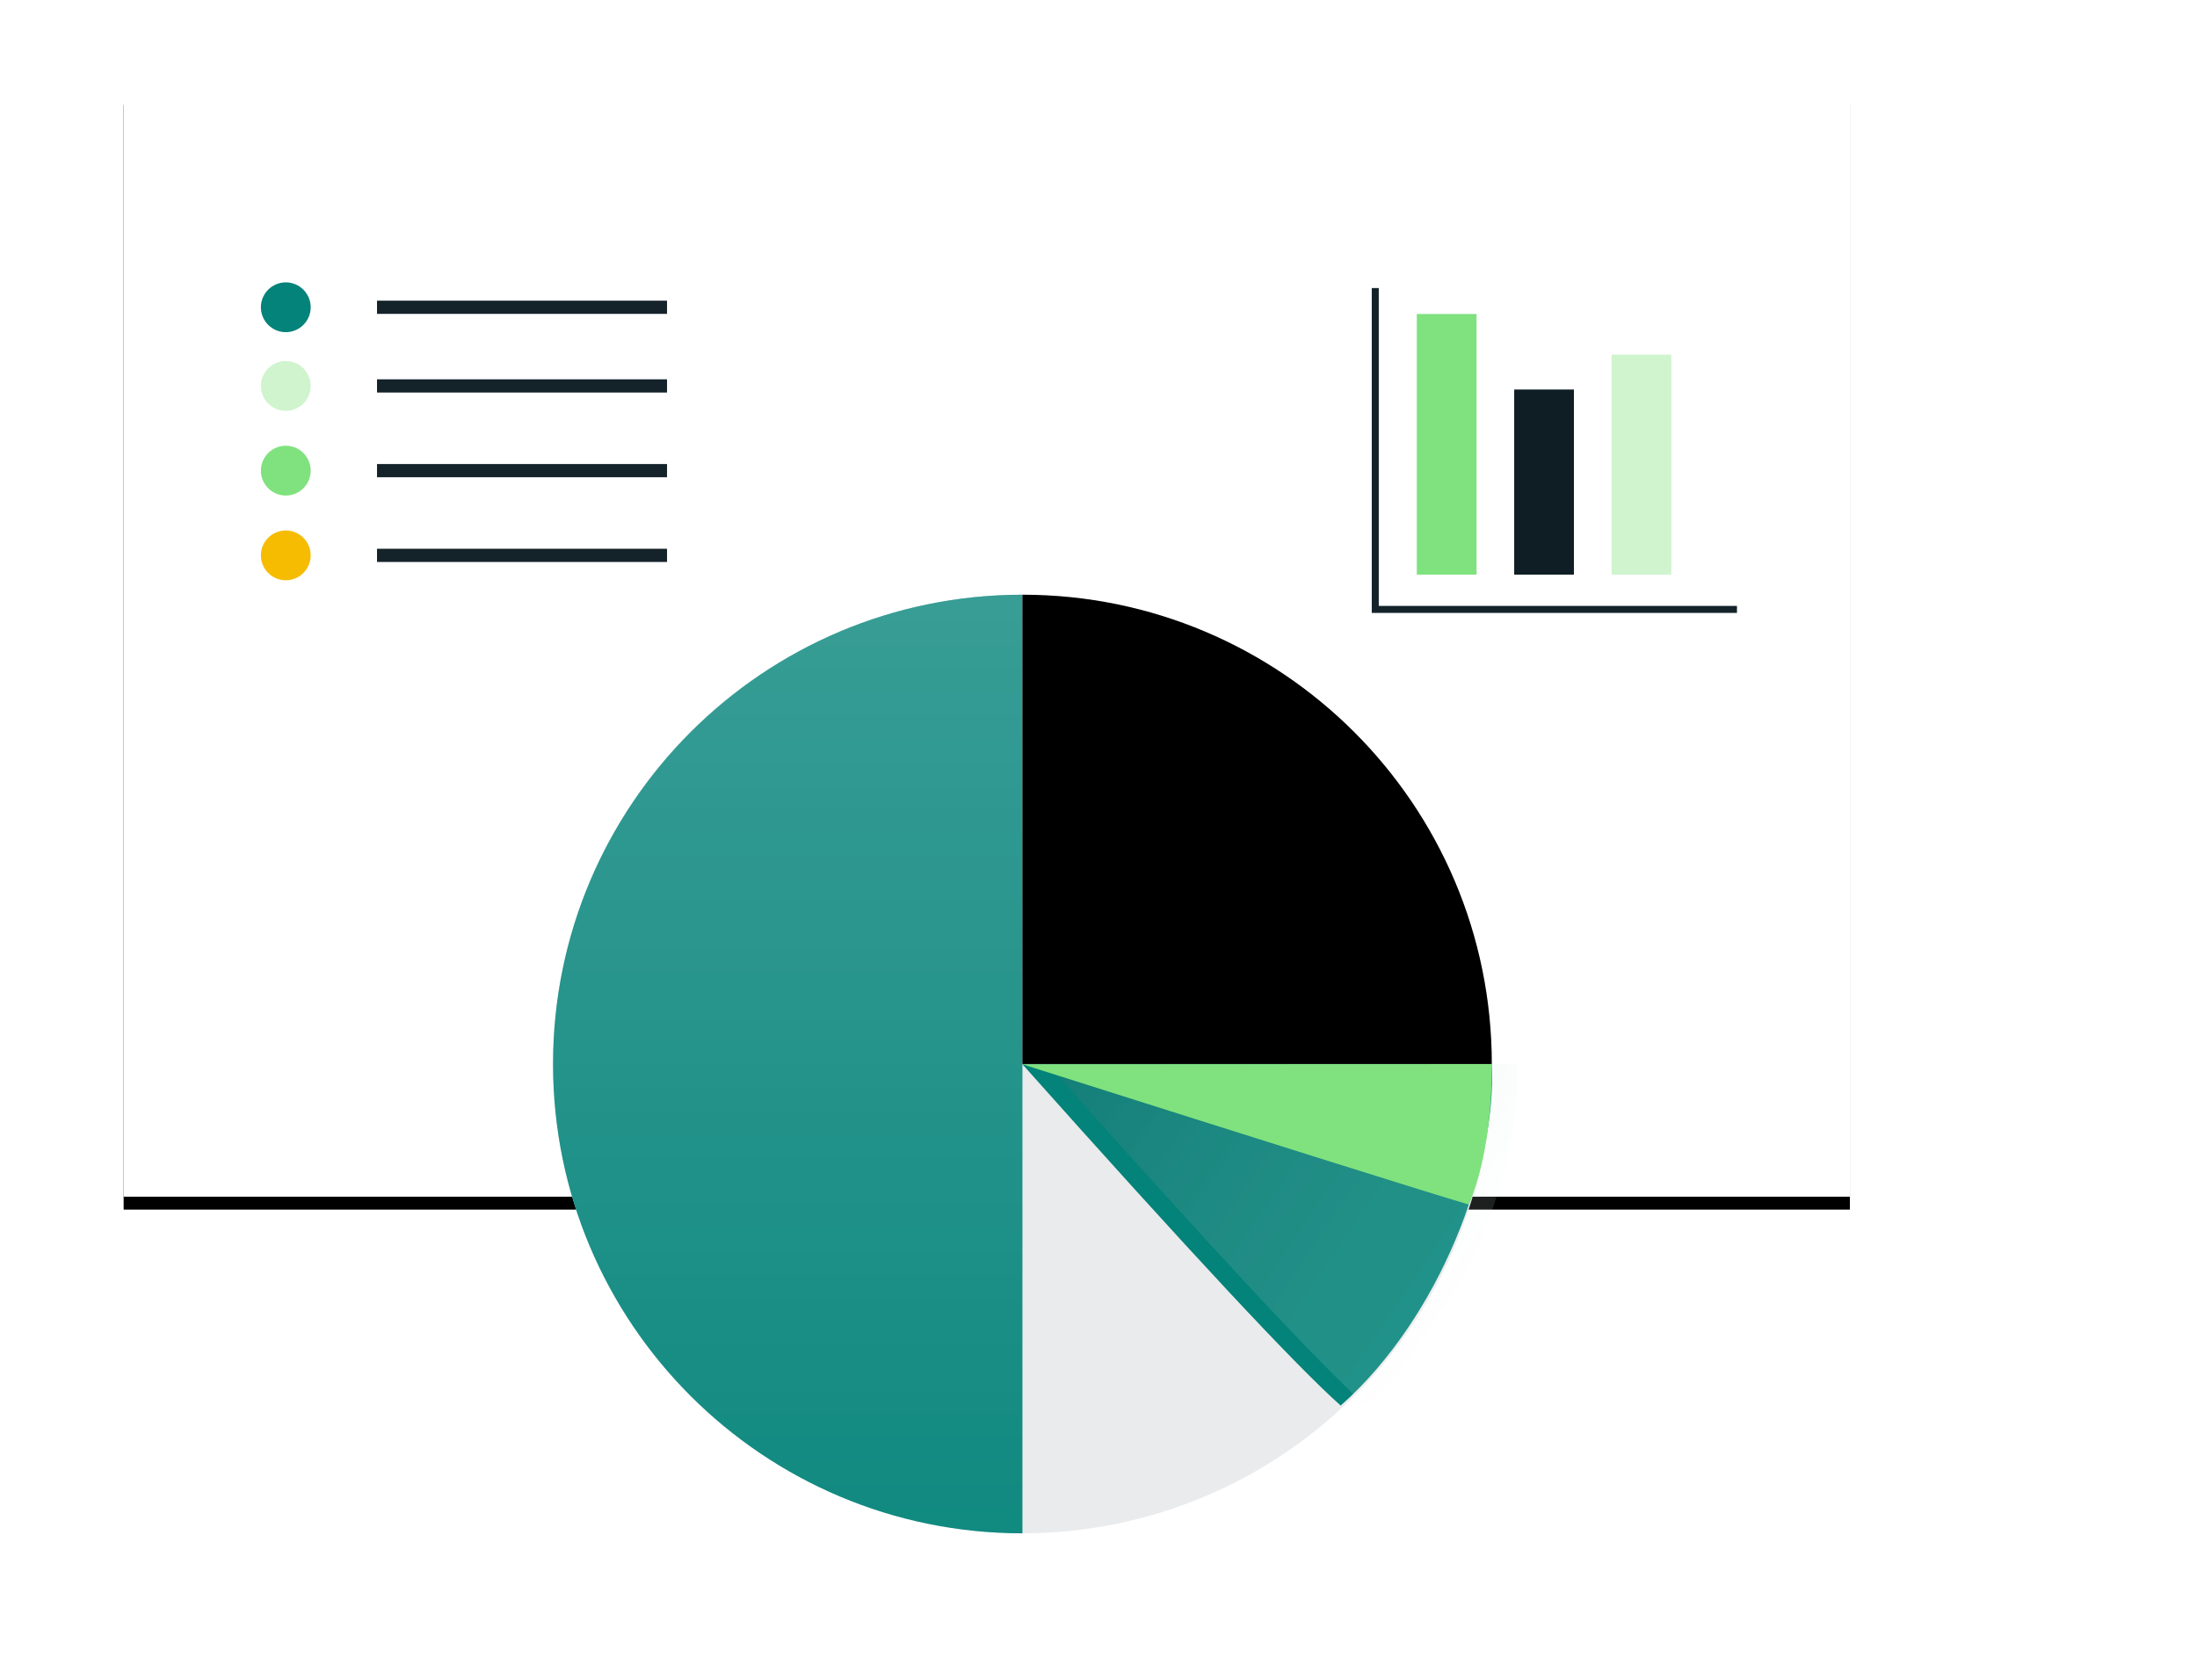<?xml version="1.0" encoding="UTF-8"?>
<svg width="170px" height="130px" viewBox="0 0 170 130" version="1.1" xmlns="http://www.w3.org/2000/svg" xmlns:xlink="http://www.w3.org/1999/xlink">
    <!-- Generator: Sketch 52.3 (67297) - http://www.bohemiancoding.com/sketch -->
    <title>feature-analytics</title>
    <desc>Created with Sketch.</desc>
    <defs>
        <polygon id="path-1" points="0.442 0.01 134.019 0.01 134.019 85.5 0.442 85.5"></polygon>
        <filter x="-8.2%" y="-11.7%" width="116.5%" height="125.7%" filterUnits="objectBoundingBox" id="filter-2">
            <feOffset dx="0" dy="1" in="SourceAlpha" result="shadowOffsetOuter1"></feOffset>
            <feGaussianBlur stdDeviation="3.5" in="shadowOffsetOuter1" result="shadowBlurOuter1"></feGaussianBlur>
            <feColorMatrix values="0 0 0 0 0   0 0 0 0 0   0 0 0 0 0  0 0 0 0.068 0" type="matrix" in="shadowBlurOuter1"></feColorMatrix>
        </filter>
        <linearGradient x1="-31.657%" y1="0%" x2="90.146%" y2="59.218%" id="linearGradient-3">
            <stop stop-color="#22404A" offset="0%"></stop>
            <stop stop-color="#FFFFFF" stop-opacity="0.508" offset="100%"></stop>
        </linearGradient>
        <linearGradient x1="100%" y1="0%" x2="100%" y2="100%" id="linearGradient-4">
            <stop stop-color="#FFFFFF" stop-opacity="0.211" offset="0%"></stop>
            <stop stop-color="#FFFFFF" stop-opacity="0.052" offset="100%"></stop>
        </linearGradient>
    </defs>
    <g id="feature-analytics" stroke="none" stroke-width="1" fill="none" fill-rule="evenodd">
        <g id="Group-33" transform="translate(8.648, 6.295)">
            <g id="Group-32" transform="translate(0.476, 0.817)">
                <g id="Rectangle-16">
                    <use fill="black" fill-opacity="1" filter="url(#filter-2)" xlink:href="#path-1"></use>
                    <use fill="#FFFFFF" fill-rule="evenodd" xlink:href="#path-1"></use>
                </g>
                <g id="Group-31" transform="translate(10.5, 14.523)">
                    <g id="Group-9" transform="translate(0.563, 0.218)">
                        <circle id="Oval-4" fill="#038379" cx="1.927" cy="1.927" r="1.927"></circle>
                        <path d="M8.986,1.927 L31.427,1.927" id="Path-16" stroke="#14232A" stroke-width="1.022"></path>
                    </g>
                    <g id="Group-8" transform="translate(0.563, 5.489)">
                        <circle id="Oval-4" fill="#80E27E" opacity="0.378" cx="1.927" cy="2.743" r="1.927"></circle>
                        <path d="M8.986,2.743 L31.427,2.743" id="Path-16" stroke="#14232A" stroke-width="1.022"></path>
                    </g>
                    <g id="Group-8" transform="translate(0.563, 12.045)">
                        <circle id="Oval-4" fill="#80E27E" cx="1.927" cy="2.743" r="1.927"></circle>
                        <path d="M8.986,2.743 L31.427,2.743" id="Path-16" stroke="#14232A" stroke-width="1.022"></path>
                    </g>
                    <g id="Group-8" transform="translate(0.563, 18.602)">
                        <circle id="Oval-4" fill="#F6BC02" cx="1.927" cy="2.743" r="1.927"></circle>
                        <path d="M8.986,2.743 L31.427,2.743" id="Path-16" stroke="#14232A" stroke-width="1.022"></path>
                    </g>
                </g>
                <g id="Group-30" transform="translate(33.669, 38.913)">
                    <circle id="Oval-3" stroke="#EAEBEC" stroke-width="0.5" fill="#EAEBEC" cx="36.32" cy="36.32" r="36.07"></circle>
                    <path d="M60.946,62.753 C68.656,55.935 73.048,44.114 72.64,36.32 C62.766,36.34 49.579,36.32 36.32,36.34 C49.279,50.877 57.487,59.682 60.946,62.753 Z" id="Oval-3" fill="#038379"></path>
                    <path d="M62.895,62.753 C70.606,55.935 74.998,44.114 74.59,36.32 C64.716,36.34 51.528,36.32 38.27,36.34 C51.228,50.877 59.437,59.682 62.895,62.753 Z" id="Oval-3" fill="url(#linearGradient-3)" opacity="0.234"></path>
                    <path d="M70.866,47.197 C72.64,43.013 72.64,37.653 72.64,36.32 C62.766,36.34 49.579,36.32 36.32,36.34 C56.289,42.678 67.804,46.297 70.866,47.197 Z" id="Oval-3" fill="#80E27E"></path>
                    <path d="M36.32,0 C16.261,0 0,16.261 0,36.32 C0,56.379 16.261,72.64 36.32,72.64 L36.32,0 Z" id="Oval-3" fill="#038379"></path>
                    <path d="M36.32,0 C16.261,0 0,16.261 0,36.32 C0,56.379 16.261,72.64 36.32,72.64 L36.32,0 Z" id="Oval-3" fill="url(#linearGradient-4)"></path>
                    <path d="M72.64,0 C52.581,0 36.32,16.261 36.32,36.32 L72.64,36.32 L72.64,0 Z" id="Oval-3" fill="#000000" transform="translate(54.48, 18.16) scale(-1, 1) translate(-54.48, -18.16) "></path>
                </g>
                <g id="Group-29" transform="translate(96.889, 15.011)">
                    <g id="Group-28" transform="translate(0.361, 0.17)">
                        <polygon id="Rectangle-15" fill="#80E27E" points="3.256 2.007 7.878 2.007 7.878 22.177 3.256 22.177"></polygon>
                        <polygon id="Rectangle-15" fill="#0F1E24" points="10.792 7.852 15.413 7.852 15.413 22.177 10.792 22.177"></polygon>
                        <polygon id="Rectangle-15" fill="#80E27E" opacity="0.378" points="18.328 5.151 22.949 5.151 22.949 22.177 18.328 22.177"></polygon>
                        <polyline id="Path-36" stroke="#14232A" stroke-width="0.542" points="0.042 0 0.042 24.87 28.03 24.87"></polyline>
                    </g>
                </g>
            </g>
        </g>
    </g>
</svg>
